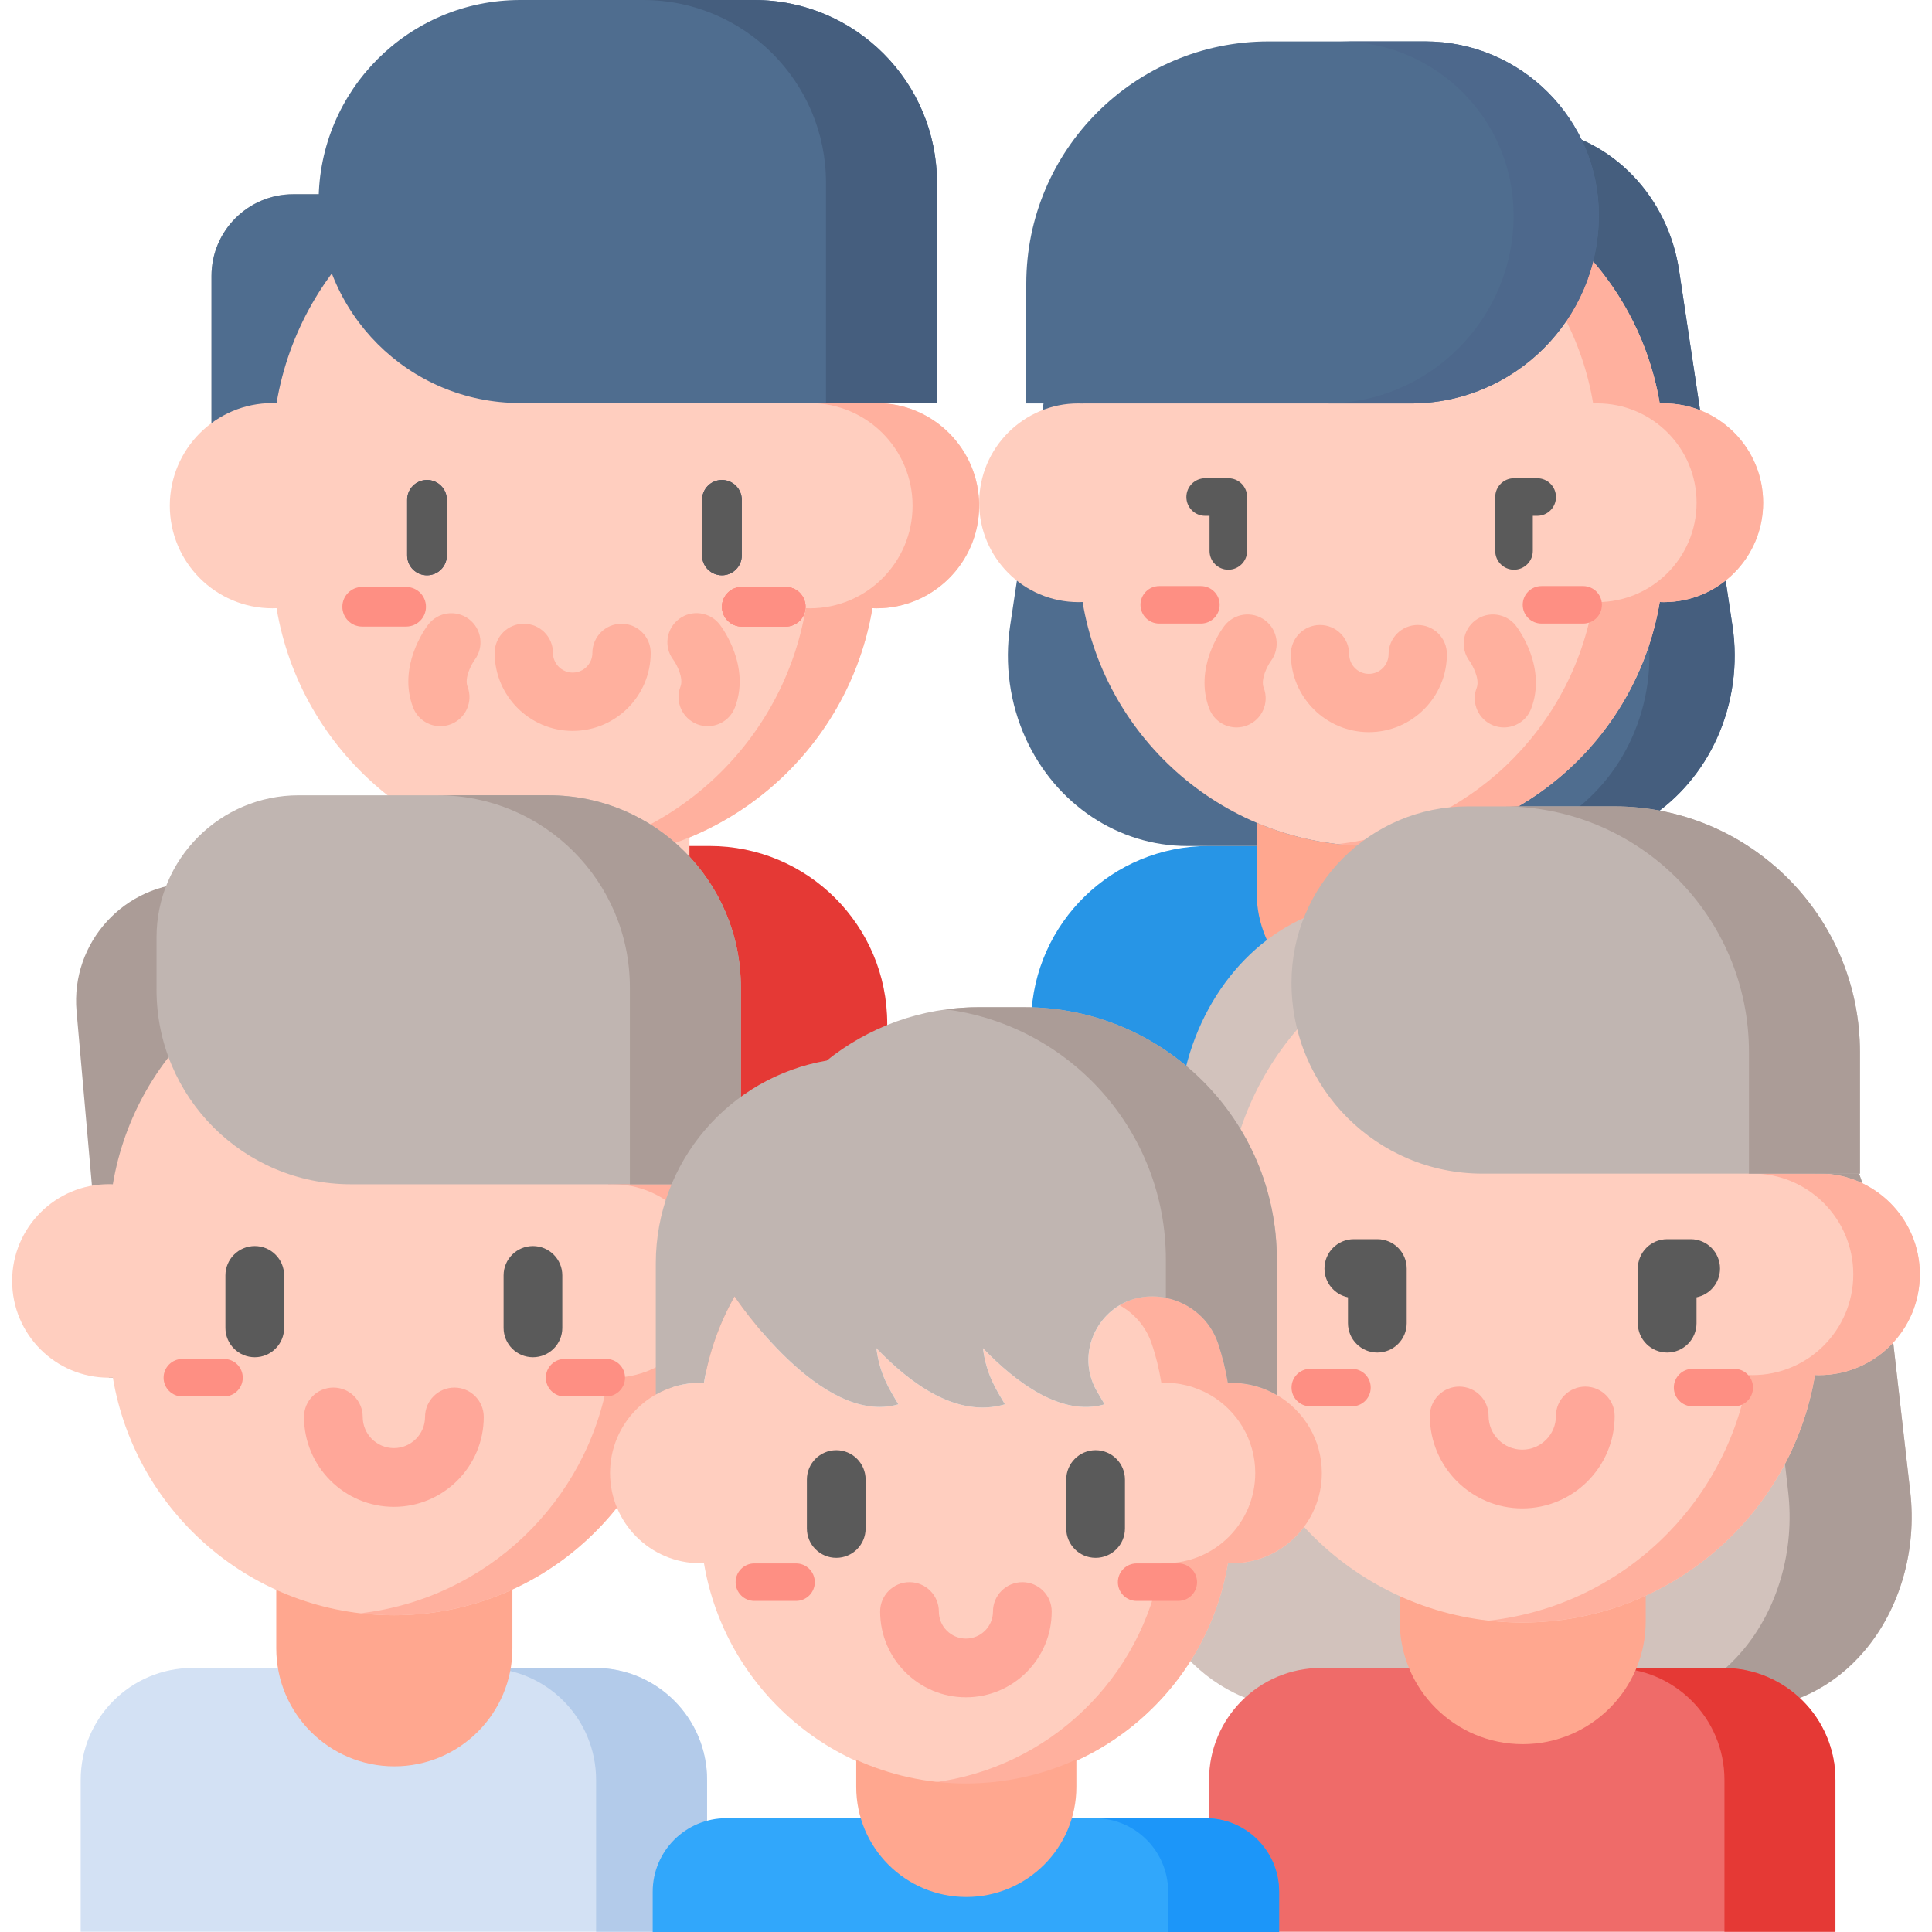 <svg width="110" height="110" viewBox="0 0 110 110" fill="none" xmlns="http://www.w3.org/2000/svg">
<g clip-path="url(#clip0_1200:408)">
<path d="M68.818 48.168C63.328 48.168 58.864 52.541 58.709 57.992V66.14H77.195V48.168H68.818Z" fill="#2795E6"/>
<path d="M95.601 15.408L98.638 35.629C98.967 37.817 98.656 40.059 97.746 42.054C96.041 45.793 92.472 48.168 88.559 48.168H78.095H78.056H67.591C63.678 48.168 60.109 45.793 58.404 42.054C57.495 40.059 57.183 37.817 57.512 35.629L60.55 15.405C61.181 11.205 64.313 7.93 68.278 7.323C74.763 6.331 81.349 6.329 87.834 7.32L87.87 7.325C91.837 7.931 94.97 11.207 95.601 15.408Z" fill="#4F6D8F"/>
<path d="M78.068 48.168C75.754 48.168 73.551 47.696 71.549 46.843V50.818C71.549 54.419 74.468 57.337 78.068 57.337C81.669 57.337 84.588 54.419 84.588 50.818V46.843C82.585 47.696 80.382 48.168 78.068 48.168Z" fill="#FFA78F"/>
<path d="M106.163 93.983C108.182 91.593 109.141 88.261 108.763 84.947L107.502 73.889C106.139 61.945 98.052 51.839 86.697 47.89L75.071 51.933C70.842 53.403 67.75 57.61 67.171 62.681L64.632 84.947C64.254 88.261 65.212 91.593 67.231 93.983C68.999 96.074 71.419 97.254 73.946 97.254H99.449C101.976 97.254 104.396 96.074 106.163 93.983Z" fill="#D2C2BC"/>
<path d="M108.762 84.947L107.501 73.889C106.139 61.945 98.052 51.838 86.697 47.89L82.932 49.199C92.596 53.803 99.32 63.095 100.551 73.889L101.812 84.947C102.19 88.261 101.232 91.593 99.213 93.983C97.445 96.074 95.025 97.254 92.498 97.254H99.448C101.975 97.254 104.396 96.074 106.163 93.983C108.182 91.593 109.14 88.261 108.762 84.947Z" fill="#AB9C97"/>
<path d="M98.639 35.63L95.602 15.408C94.971 11.207 91.837 7.931 87.87 7.326L87.834 7.32C83.794 6.703 79.714 6.472 75.644 6.624C78.097 6.717 80.546 6.949 82.981 7.32L83.016 7.326C86.983 7.931 90.117 11.207 90.748 15.408L93.785 35.63C94.114 37.818 93.802 40.06 92.893 42.054C91.188 45.793 87.619 48.168 83.706 48.168H88.56C92.473 48.168 96.042 45.793 97.747 42.054C98.656 40.06 98.968 37.818 98.639 35.63Z" fill="#455E7E"/>
<path d="M104.502 109.984H68.838V101.34C68.838 97.82 71.692 94.966 75.212 94.966H98.127C101.648 94.966 104.502 97.82 104.502 101.34L104.502 109.984Z" fill="#EF6B69"/>
<path d="M98.127 94.966H91.809C95.329 94.966 98.183 97.82 98.183 101.34V109.984H104.501V101.34C104.501 97.82 101.647 94.966 98.127 94.966Z" fill="#E53935"/>
<path d="M40.398 48.168C45.986 48.168 50.515 52.697 50.515 58.284V69.031H30.346V48.168L40.398 48.168Z" fill="#E53935"/>
<path d="M39.254 50.053V40.884H26.215V50.053C26.215 53.653 29.134 56.572 32.734 56.572C36.335 56.572 39.254 53.653 39.254 50.053Z" fill="#FFCEBF"/>
<path d="M32.734 11.06H16.693C14.124 11.06 12.041 13.143 12.041 15.712V27.89H32.734V11.06Z" fill="#ACACAC"/>
<path d="M32.734 11.06H16.693C14.124 11.06 12.041 13.143 12.041 15.712V27.89H32.734V11.06Z" fill="#4F6D8F"/>
<path d="M49.91 22.951C49.83 22.951 49.751 22.954 49.672 22.957C48.311 14.818 41.235 8.614 32.709 8.614C24.183 8.614 17.108 14.818 15.746 22.957C15.668 22.954 15.588 22.951 15.509 22.951C12.283 22.951 9.668 25.566 9.668 28.792C9.668 32.018 12.283 34.633 15.509 34.633C15.588 34.633 15.668 34.63 15.746 34.627C17.108 42.766 24.183 48.97 32.709 48.97C41.235 48.97 48.311 42.766 49.672 34.627C49.751 34.63 49.83 34.633 49.91 34.633C53.136 34.633 55.751 32.018 55.751 28.792C55.751 25.566 53.136 22.951 49.91 22.951Z" fill="#FFCEBF"/>
<path d="M24.312 32.755C23.688 32.755 23.182 32.249 23.182 31.625V28.457C23.182 27.833 23.688 27.327 24.312 27.327C24.936 27.327 25.442 27.833 25.442 28.457V31.625C25.442 32.249 24.936 32.755 24.312 32.755Z" fill="#395376"/>
<path d="M41.103 32.755C40.479 32.755 39.973 32.249 39.973 31.625V28.457C39.973 27.833 40.479 27.327 41.103 27.327C41.727 27.327 42.233 27.833 42.233 28.457V31.625C42.233 32.249 41.727 32.755 41.103 32.755Z" fill="#395376"/>
<path d="M44.737 33.419C43.828 33.419 43.154 33.419 42.231 33.419C41.608 33.419 41.103 33.924 41.103 34.547C41.103 35.169 41.608 35.674 42.231 35.674H44.737C45.359 35.674 45.864 35.169 45.864 34.547C45.864 33.924 45.359 33.419 44.737 33.419Z" fill="#FE8F83"/>
<path d="M44.737 33.419C43.828 33.419 43.154 33.419 42.231 33.419C41.608 33.419 41.103 33.924 41.103 34.547C41.103 35.169 41.608 35.674 42.231 35.674H44.737C45.359 35.674 45.864 35.169 45.864 34.547C45.864 33.924 45.359 33.419 44.737 33.419Z" fill="#FE8F83"/>
<path d="M23.125 33.419C22.217 33.419 21.543 33.419 20.619 33.419C19.997 33.419 19.492 33.924 19.492 34.547C19.492 35.169 19.997 35.674 20.619 35.674H23.125C23.748 35.674 24.253 35.169 24.253 34.547C24.253 33.924 23.748 33.419 23.125 33.419Z" fill="#FE8F83"/>
<path d="M49.908 22.951C49.828 22.951 49.749 22.954 49.67 22.957C48.309 14.818 41.233 8.614 32.707 8.614C32.063 8.614 31.427 8.651 30.801 8.721C38.467 9.557 44.62 15.426 45.879 22.957C45.958 22.954 46.037 22.951 46.117 22.951C49.343 22.951 51.958 25.566 51.958 28.792C51.958 32.018 49.343 34.633 46.117 34.633C46.037 34.633 45.958 34.63 45.879 34.627C44.62 42.158 38.467 48.027 30.801 48.863C31.427 48.932 32.063 48.97 32.707 48.97C41.233 48.97 48.309 42.766 49.67 34.627C49.749 34.63 49.828 34.633 49.908 34.633C53.134 34.633 55.749 32.018 55.749 28.792C55.749 25.566 53.134 22.951 49.908 22.951Z" fill="#FFB09E"/>
<path d="M40.258 109.984H4.594V101.34C4.594 97.82 7.448 94.966 10.968 94.966H33.883C37.404 94.966 40.257 97.82 40.257 101.34L40.258 109.984Z" fill="#D3E1F4"/>
<path d="M33.883 94.966H27.564C31.085 94.966 33.939 97.82 33.939 101.34V109.984H40.257V101.34C40.257 97.82 37.403 94.966 33.883 94.966Z" fill="#B3CBEA"/>
<path d="M29.174 93.846V84.392H15.729V93.846C15.729 97.558 18.738 100.568 22.451 100.568C26.164 100.568 29.174 97.558 29.174 93.846Z" fill="#FFA78F"/>
<path d="M93.7 92.303V82.455H79.695V92.303C79.695 96.17 82.83 99.305 86.698 99.305C90.565 99.305 93.7 96.17 93.7 92.303Z" fill="#FFA78F"/>
<path d="M94.729 22.967C94.652 22.967 94.575 22.97 94.499 22.973C93.18 15.089 86.327 9.08 78.068 9.08C69.81 9.08 62.956 15.089 61.638 22.973C61.561 22.97 61.485 22.967 61.407 22.967C58.283 22.967 55.75 25.5 55.75 28.624C55.75 31.749 58.283 34.282 61.407 34.282C61.485 34.282 61.561 34.279 61.638 34.276C62.956 42.16 69.81 48.169 78.068 48.169C86.327 48.169 93.18 42.16 94.499 34.276C94.575 34.279 94.652 34.282 94.729 34.282C97.853 34.282 100.386 31.749 100.386 28.624C100.386 25.5 97.853 22.967 94.729 22.967Z" fill="#FFCEBF"/>
<path d="M94.73 22.967C94.652 22.967 94.576 22.97 94.499 22.973C93.181 15.089 86.327 9.08 78.069 9.08C77.428 9.08 76.796 9.12 76.174 9.191C83.565 10.029 89.489 15.698 90.707 22.967C90.742 22.968 90.777 22.969 90.812 22.97C90.854 22.969 90.896 22.967 90.939 22.967C94.063 22.967 96.596 25.5 96.596 28.624C96.596 31.749 94.063 34.282 90.939 34.282C90.896 34.282 90.854 34.28 90.812 34.278C90.777 34.279 90.742 34.281 90.707 34.281C89.489 41.55 83.564 47.22 76.174 48.058C76.796 48.129 77.427 48.169 78.069 48.169C86.327 48.169 93.181 42.16 94.499 34.276C94.576 34.279 94.652 34.282 94.73 34.282C97.854 34.282 100.387 31.749 100.387 28.624C100.387 25.5 97.854 22.967 94.73 22.967Z" fill="#FFB09E"/>
<path d="M23.797 50.276H11.043C7.104 50.276 4.013 53.653 4.358 57.576L6.198 78.441H23.797V50.276Z" fill="#AB9C97"/>
<path d="M103.57 66.816C103.491 66.816 103.414 66.819 103.336 66.822C101.999 58.825 95.046 52.73 86.67 52.73C78.293 52.73 71.341 58.825 70.004 66.822C69.926 66.819 69.848 66.816 69.77 66.816C66.601 66.816 64.031 69.385 64.031 72.555C64.031 75.724 66.601 78.293 69.77 78.293C69.848 78.293 69.926 78.291 70.004 78.288C71.341 86.285 78.293 92.38 86.67 92.38C95.046 92.38 101.999 86.285 103.336 78.288C103.414 78.291 103.491 78.293 103.57 78.293C106.739 78.293 109.308 75.724 109.308 72.555C109.308 69.385 106.739 66.816 103.57 66.816Z" fill="#FFCEBF"/>
<path d="M24.312 32.755C23.688 32.755 23.182 32.249 23.182 31.625V28.457C23.182 27.833 23.688 27.327 24.312 27.327C24.936 27.327 25.442 27.833 25.442 28.457V31.625C25.442 32.249 24.936 32.755 24.312 32.755Z" fill="#5A5A5A"/>
<path d="M41.105 32.755C40.481 32.755 39.975 32.249 39.975 31.625V28.457C39.975 27.833 40.481 27.327 41.105 27.327C41.729 27.327 42.235 27.833 42.235 28.457V31.625C42.235 32.249 41.729 32.755 41.105 32.755Z" fill="#5A5A5A"/>
<path d="M44.737 33.419C43.828 33.419 43.154 33.419 42.231 33.419C41.608 33.419 41.103 33.924 41.103 34.547C41.103 35.169 41.608 35.674 42.231 35.674H44.737C45.359 35.674 45.864 35.169 45.864 34.547C45.864 33.924 45.359 33.419 44.737 33.419Z" fill="#FE8F83"/>
<path d="M86.201 32.437C85.61 32.437 85.131 31.958 85.131 31.367V28.299C85.131 27.708 85.61 27.229 86.201 27.229H87.52C88.111 27.229 88.59 27.708 88.59 28.299C88.59 28.89 88.111 29.369 87.52 29.369H87.271V31.367C87.271 31.958 86.792 32.437 86.201 32.437Z" fill="#5A5A5A"/>
<path d="M69.936 32.437C69.345 32.437 68.866 31.958 68.866 31.367V29.369H68.617C68.026 29.369 67.547 28.89 67.547 28.299C67.547 27.708 68.026 27.229 68.617 27.229H69.936C70.527 27.229 71.006 27.708 71.006 28.299V31.367C71.006 31.958 70.527 32.437 69.936 32.437Z" fill="#5A5A5A"/>
<path d="M58.432 22.972H80.314C86.233 22.972 91.031 18.174 91.031 12.255C91.031 6.789 86.6 2.358 81.135 2.358H72.231C64.61 2.358 58.432 8.536 58.432 16.157V22.972H58.432Z" fill="#4F6D8F"/>
<path d="M81.135 2.358H76.282C81.747 2.358 86.178 6.789 86.178 12.255C86.178 18.174 81.38 22.972 75.461 22.972H80.315C86.234 22.972 91.032 18.174 91.032 12.255C91.032 6.789 86.601 2.358 81.135 2.358Z" fill="#4D688C"/>
<path d="M38.651 67.422C38.576 67.422 38.501 67.425 38.427 67.428C37.143 59.75 30.468 53.898 22.426 53.898C14.384 53.898 7.709 59.75 6.425 67.428C6.35 67.425 6.276 67.422 6.201 67.422C3.158 67.422 0.691 69.889 0.691 72.932C0.691 75.975 3.158 78.441 6.201 78.441C6.276 78.441 6.351 78.439 6.425 78.436C7.709 86.113 14.383 91.965 22.426 91.965C30.468 91.965 37.143 86.113 38.427 78.436C38.501 78.439 38.576 78.441 38.651 78.441C41.694 78.441 44.16 75.975 44.16 72.932C44.16 69.889 41.694 67.422 38.651 67.422Z" fill="#FFCEBF"/>
<path d="M14.506 77.276C13.582 77.276 12.834 76.528 12.834 75.604V72.616C12.834 71.693 13.582 70.945 14.506 70.945C15.429 70.945 16.177 71.693 16.177 72.616V75.604C16.177 76.527 15.429 77.276 14.506 77.276Z" fill="#5A5A5A"/>
<path d="M30.344 77.276C29.42 77.276 28.672 76.528 28.672 75.604V72.616C28.672 71.693 29.42 70.945 30.344 70.945C31.267 70.945 32.015 71.693 32.015 72.616V75.604C32.015 76.527 31.267 77.276 30.344 77.276Z" fill="#5A5A5A"/>
<path d="M94.922 77.009C93.999 77.009 93.25 76.261 93.25 75.338V72.226C93.25 71.302 93.999 70.554 94.922 70.554H96.26C97.183 70.554 97.931 71.302 97.931 72.226C97.931 73.035 97.357 73.71 96.593 73.864V75.338C96.593 76.261 95.845 77.009 94.922 77.009Z" fill="#5A5A5A"/>
<path d="M78.42 77.009C77.497 77.009 76.748 76.261 76.748 75.338V73.864C75.985 73.71 75.41 73.035 75.41 72.226C75.41 71.302 76.159 70.554 77.082 70.554H78.42C79.343 70.554 80.092 71.302 80.092 72.226V75.338C80.092 76.261 79.343 77.009 78.42 77.009Z" fill="#5A5A5A"/>
<path d="M53.348 10.405C53.348 4.658 48.69 0 42.943 0H38.4H31.595H29.615C23.278 0 18.141 5.137 18.141 11.474C18.141 17.811 23.278 22.948 29.615 22.948H49.644H53.348V10.405H53.348Z" fill="#4F6D8F"/>
<path d="M42.942 0H38.398H36.623C42.37 0 47.028 4.658 47.028 10.405V22.948H49.643H53.346V10.405C53.347 4.658 48.688 0 42.942 0Z" fill="#455E7E"/>
<path d="M68.374 33.368C67.514 33.368 66.875 33.368 66.001 33.368C65.411 33.368 64.934 33.846 64.934 34.435C64.934 35.025 65.411 35.503 66.001 35.503H68.374C68.964 35.503 69.442 35.025 69.442 34.435C69.442 33.846 68.964 33.368 68.374 33.368Z" fill="#FE8F83"/>
<path d="M90.138 33.368C89.277 33.368 88.639 33.368 87.765 33.368C87.175 33.368 86.697 33.846 86.697 34.435C86.697 35.025 87.175 35.503 87.765 35.503H90.138C90.728 35.503 91.205 35.025 91.205 34.435C91.205 33.846 90.728 33.368 90.138 33.368Z" fill="#FE8F83"/>
<path d="M22.426 85.793C19.604 85.793 17.309 83.497 17.309 80.675C17.309 79.752 18.057 79.003 18.98 79.003C19.904 79.003 20.652 79.752 20.652 80.675C20.652 81.653 21.448 82.449 22.426 82.449C23.404 82.449 24.2 81.653 24.2 80.675C24.2 79.752 24.948 79.003 25.872 79.003C26.795 79.003 27.543 79.752 27.543 80.675C27.544 83.497 25.248 85.793 22.426 85.793Z" fill="#FFA799"/>
<path d="M86.671 85.881C83.77 85.881 81.41 83.521 81.41 80.62C81.41 79.697 82.159 78.948 83.082 78.948C84.005 78.948 84.754 79.697 84.754 80.62C84.754 81.677 85.614 82.538 86.671 82.538C87.728 82.538 88.588 81.677 88.588 80.62C88.588 79.697 89.337 78.948 90.26 78.948C91.183 78.948 91.932 79.697 91.932 80.62C91.932 83.521 89.572 85.881 86.671 85.881Z" fill="#FFA799"/>
<path d="M103.571 66.816C103.492 66.816 103.415 66.819 103.337 66.822C102 58.825 95.048 52.73 86.671 52.73C86.03 52.73 85.398 52.77 84.775 52.839C92.287 53.678 98.311 59.437 99.546 66.822C99.624 66.819 99.701 66.816 99.78 66.816C102.949 66.816 105.519 69.385 105.519 72.555C105.519 75.724 102.949 78.293 99.78 78.293C99.702 78.293 99.624 78.29 99.546 78.287C98.311 85.672 92.287 91.431 84.775 92.27C85.398 92.34 86.03 92.38 86.671 92.38C95.048 92.38 102 86.284 103.337 78.287C103.415 78.29 103.492 78.293 103.571 78.293C106.74 78.293 109.309 75.724 109.309 72.554C109.309 69.385 106.74 66.816 103.571 66.816Z" fill="#FFB09E"/>
<path d="M38.65 67.422C38.575 67.422 38.5 67.425 38.426 67.428C37.142 59.75 30.467 53.898 22.425 53.898C21.783 53.898 21.151 53.94 20.529 54.012C27.706 54.848 33.453 60.363 34.635 67.428C34.709 67.425 34.783 67.422 34.859 67.422C37.902 67.422 40.368 69.889 40.368 72.932C40.368 75.975 37.902 78.441 34.859 78.441C34.783 78.441 34.709 78.439 34.635 78.436C33.453 85.501 27.706 91.016 20.529 91.851C21.151 91.924 21.783 91.965 22.425 91.965C30.467 91.965 37.142 86.113 38.426 78.436C38.5 78.439 38.575 78.441 38.65 78.441C41.693 78.441 44.159 75.975 44.159 72.932C44.159 69.889 41.693 67.422 38.65 67.422Z" fill="#FFB09E"/>
<path d="M105.898 66.822H84.404C78.4 66.822 73.533 61.955 73.533 55.951C73.533 50.407 78.028 45.912 83.572 45.912H91.901C99.631 45.912 105.898 52.179 105.898 59.909V66.822H105.898Z" fill="#C0B5B1"/>
<path d="M91.9 45.912H85.582C93.312 45.912 99.579 52.179 99.579 59.909V66.822H105.897V59.909C105.897 52.179 99.631 45.912 91.9 45.912Z" fill="#AB9C97"/>
<path d="M42.182 67.428H19.986C13.87 67.428 8.912 62.47 8.912 56.355V53.373C8.912 48.904 12.536 45.281 17.005 45.281H31.242C37.284 45.281 42.182 50.179 42.182 56.221V67.428Z" fill="#C0B5B1"/>
<path d="M31.24 45.28H24.922C30.964 45.28 35.862 50.178 35.862 56.221V67.428H42.181V56.221C42.181 50.178 37.282 45.28 31.24 45.28Z" fill="#AB9C97"/>
<path d="M69.914 78.737C69.799 77.921 69.631 77.16 69.361 76.501C68.825 74.887 67.296 73.813 65.595 73.813C62.827 73.813 61.07 76.808 62.452 79.206C62.482 79.258 62.862 79.906 62.892 79.957C60.429 80.683 57.803 78.673 55.967 76.762C56.153 78.275 56.745 79.15 57.219 79.957C54.502 80.758 51.856 78.799 49.899 76.762C50.084 78.275 50.677 79.15 51.151 79.957C46.747 81.254 41.824 73.813 41.824 73.813C40.975 75.314 40.375 76.974 40.08 78.738C40.01 78.735 39.941 78.732 39.871 78.732C37.034 78.732 34.734 81.032 34.734 83.868C34.734 86.705 37.034 89.005 39.871 89.005C39.941 89.005 40.01 89.002 40.08 88.999C41.277 96.157 47.499 101.612 54.997 101.612C62.495 101.612 68.717 96.157 69.914 88.999C69.984 89.002 70.053 89.005 70.123 89.005C72.96 89.005 75.26 86.705 75.26 83.868C75.26 81.971 74.23 80.315 72.7 79.426C72.42 79.263 72.122 79.126 71.812 79.017C71.159 78.804 70.525 78.703 69.914 78.737Z" fill="#FFCEBF"/>
<path d="M54.996 96.638C52.302 96.638 50.111 94.446 50.111 91.753C50.111 90.83 50.86 90.082 51.783 90.082C52.706 90.082 53.455 90.83 53.455 91.753C53.455 92.603 54.146 93.294 54.995 93.294C55.845 93.294 56.536 92.603 56.536 91.753C56.536 90.83 57.285 90.082 58.208 90.082C59.131 90.082 59.879 90.83 59.879 91.753C59.88 94.447 57.689 96.638 54.996 96.638Z" fill="#FFA799"/>
<path d="M47.613 88.697C46.69 88.697 45.941 87.949 45.941 87.025V84.24C45.941 83.316 46.69 82.568 47.613 82.568C48.536 82.568 49.285 83.316 49.285 84.24V87.025C49.285 87.949 48.536 88.697 47.613 88.697Z" fill="#5A5A5A"/>
<path d="M62.379 88.697C61.456 88.697 60.707 87.949 60.707 87.025V84.24C60.707 83.316 61.456 82.568 62.379 82.568C63.302 82.568 64.05 83.316 64.05 84.24V87.025C64.05 87.949 63.302 88.697 62.379 88.697Z" fill="#5A5A5A"/>
<path d="M69.914 78.737C69.759 77.885 69.578 77.126 69.361 76.5C68.825 74.886 67.296 73.812 65.595 73.812C64.905 73.812 64.277 73.999 63.745 74.316C64.587 74.782 65.253 75.545 65.57 76.5C65.805 77.171 65.989 77.917 66.123 78.737C67.087 78.691 68.054 78.933 68.909 79.425C70.439 80.315 71.469 81.971 71.469 83.868C71.469 86.705 69.169 89.004 66.332 89.004C66.262 89.004 66.193 89.001 66.123 88.999C65.029 95.543 59.732 100.662 53.102 101.491C53.723 101.569 54.355 101.612 54.997 101.612C62.495 101.612 68.717 96.157 69.914 88.999C69.984 89.002 70.053 89.004 70.123 89.004C72.96 89.004 75.26 86.705 75.26 83.868C75.26 81.971 74.23 80.315 72.7 79.425C72.7 79.425 71.58 78.683 69.914 78.737Z" fill="#FFB09E"/>
<path d="M58.325 57.347H55.713C52.428 57.347 49.412 58.494 47.041 60.408C47.05 60.401 47.059 60.393 47.068 60.386C41.543 61.331 37.338 66.142 37.338 71.936V73.813V79.399C38.085 78.975 38.948 78.732 39.869 78.732C39.939 78.732 40.009 78.734 40.078 78.737C40.373 76.974 40.974 75.314 41.823 73.813C41.823 73.813 46.745 81.254 51.149 79.957C50.675 79.149 50.083 78.274 49.897 76.761C51.854 78.799 54.5 80.757 57.217 79.957C56.743 79.15 56.151 78.274 55.965 76.761C57.801 78.673 60.427 80.682 62.891 79.957C62.861 79.905 62.48 79.258 62.45 79.206C61.068 76.808 62.826 73.813 65.594 73.813C67.296 73.813 68.827 74.889 69.361 76.505C69.599 77.226 69.785 77.972 69.912 78.737C69.982 78.734 70.052 78.732 70.121 78.732C71.061 78.732 71.941 78.985 72.699 79.426C72.699 79.28 72.699 71.693 72.699 71.72C72.699 63.782 66.264 57.347 58.325 57.347Z" fill="#C0B5B1"/>
<path d="M58.325 57.347H55.712C55.085 57.347 54.468 57.39 53.863 57.471C60.924 58.382 66.38 64.412 66.38 71.721C66.38 71.711 66.38 72.66 66.38 73.893C67.752 74.168 68.91 75.143 69.36 76.505C69.598 77.226 69.784 77.972 69.912 78.737C69.981 78.734 70.051 78.732 70.121 78.732C71.061 78.732 71.941 78.985 72.698 79.426C72.698 79.28 72.698 71.693 72.698 71.72C72.698 63.782 66.263 57.347 58.325 57.347Z" fill="#AB9C97"/>
<path d="M12.755 77.374C11.895 77.374 11.256 77.374 10.382 77.374C9.792 77.374 9.314 77.852 9.314 78.441C9.314 79.031 9.792 79.509 10.382 79.509H12.755C13.345 79.509 13.822 79.031 13.822 78.441C13.822 77.852 13.345 77.374 12.755 77.374Z" fill="#FE8F83"/>
<path d="M34.519 77.374C33.658 77.374 33.02 77.374 32.145 77.374C31.556 77.374 31.078 77.852 31.078 78.441C31.078 79.031 31.556 79.509 32.145 79.509H34.519C35.108 79.509 35.586 79.031 35.586 78.441C35.586 77.852 35.108 77.374 34.519 77.374Z" fill="#FE8F83"/>
<path d="M76.976 77.936C76.115 77.936 75.477 77.936 74.603 77.936C74.013 77.936 73.535 78.414 73.535 79.003C73.535 79.593 74.013 80.071 74.603 80.071H76.976C77.565 80.071 78.043 79.593 78.043 79.003C78.043 78.414 77.565 77.936 76.976 77.936Z" fill="#FE8F83"/>
<path d="M98.742 77.936C97.881 77.936 97.243 77.936 96.368 77.936C95.779 77.936 95.301 78.414 95.301 79.003C95.301 79.593 95.779 80.071 96.368 80.071H98.742C99.331 80.071 99.809 79.593 99.809 79.003C99.809 78.414 99.331 77.936 98.742 77.936Z" fill="#FE8F83"/>
<path d="M45.324 89.014C44.463 89.014 43.825 89.014 42.95 89.014C42.361 89.014 41.883 89.492 41.883 90.082C41.883 90.671 42.361 91.149 42.95 91.149H45.324C45.913 91.149 46.391 90.671 46.391 90.082C46.391 89.492 45.913 89.014 45.324 89.014Z" fill="#FE8F83"/>
<path d="M67.087 89.014C66.227 89.014 65.588 89.014 64.714 89.014C64.124 89.014 63.647 89.492 63.647 90.082C63.647 90.671 64.124 91.149 64.714 91.149H67.087C67.677 91.149 68.155 90.671 68.155 90.082C68.155 89.492 67.677 89.014 67.087 89.014Z" fill="#FE8F83"/>
<path d="M40.293 41.346C40.094 41.346 39.893 41.31 39.696 41.235C38.841 40.905 38.415 39.945 38.744 39.089C38.928 38.613 38.548 37.857 38.335 37.565C37.78 36.835 37.927 35.8 38.657 35.245C39.386 34.69 40.433 34.838 40.987 35.568C41.169 35.807 42.734 37.968 41.842 40.283C41.588 40.942 40.96 41.346 40.293 41.346Z" fill="#FFB09E"/>
<path d="M25.07 41.347C24.404 41.347 23.775 40.943 23.521 40.283C22.629 37.968 24.194 35.808 24.376 35.569C24.93 34.839 25.971 34.697 26.701 35.251C27.428 35.803 27.572 36.837 27.027 37.567C26.814 37.86 26.436 38.614 26.619 39.089C26.949 39.945 26.522 40.906 25.667 41.235C25.471 41.311 25.269 41.347 25.07 41.347Z" fill="#FFB09E"/>
<path d="M32.606 41.615C30.157 41.615 28.164 39.622 28.164 37.173C28.164 36.256 28.907 35.513 29.824 35.513C30.741 35.513 31.484 36.256 31.484 37.173C31.484 37.792 31.987 38.295 32.606 38.295C33.225 38.295 33.728 37.792 33.728 37.173C33.728 36.256 34.471 35.513 35.388 35.513C36.305 35.513 37.048 36.256 37.048 37.173C37.048 39.623 35.056 41.615 32.606 41.615Z" fill="#FFB09E"/>
<path d="M85.625 41.418C85.427 41.418 85.225 41.382 85.029 41.307C84.173 40.977 83.747 40.016 84.077 39.161C84.282 38.628 83.778 37.782 83.676 37.649C83.122 36.919 83.264 35.877 83.994 35.323C84.724 34.768 85.765 34.91 86.32 35.64C86.501 35.879 88.067 38.04 87.174 40.355C86.921 41.014 86.292 41.418 85.625 41.418Z" fill="#FFB09E"/>
<path d="M70.402 41.418C69.736 41.418 69.107 41.014 68.853 40.354C67.961 38.04 69.526 35.879 69.707 35.64C70.262 34.91 71.303 34.768 72.034 35.322C72.76 35.874 72.904 36.908 72.359 37.637C72.146 37.931 71.767 38.685 71.951 39.16C72.281 40.016 71.854 40.977 70.999 41.306C70.802 41.382 70.601 41.418 70.402 41.418Z" fill="#FFB09E"/>
<path d="M77.938 41.686C75.489 41.686 73.496 39.694 73.496 37.244C73.496 36.327 74.239 35.584 75.156 35.584C76.073 35.584 76.816 36.327 76.816 37.244C76.816 37.863 77.319 38.367 77.938 38.367C78.557 38.367 79.06 37.863 79.06 37.244C79.06 36.327 79.803 35.584 80.72 35.584C81.637 35.584 82.38 36.327 82.38 37.244C82.38 39.694 80.388 41.686 77.938 41.686Z" fill="#FFB09E"/>
<path d="M72.826 110H37.162V107.707C37.162 105.395 39.037 103.521 41.349 103.521H68.639C70.951 103.521 72.826 105.395 72.826 107.707V110Z" fill="#31A7FB"/>
<path d="M68.641 103.521H62.322C64.635 103.521 66.509 105.395 66.509 107.707V110H72.828V107.707C72.828 105.395 70.953 103.521 68.641 103.521Z" fill="#1C96F9"/>
<path d="M54.994 101.542C52.768 101.542 50.654 101.061 48.75 100.197V101.739C48.75 105.2 51.556 108.006 55.017 108.006C58.479 108.006 61.284 105.201 61.284 101.739V100.176C59.369 101.053 57.239 101.542 54.994 101.542Z" fill="#FFA78F"/>
</g>
<defs>
<clipPath id="clip0_1200:408">
<rect width="110" height="110" fill="white"/>
</clipPath>
</defs>
</svg>
